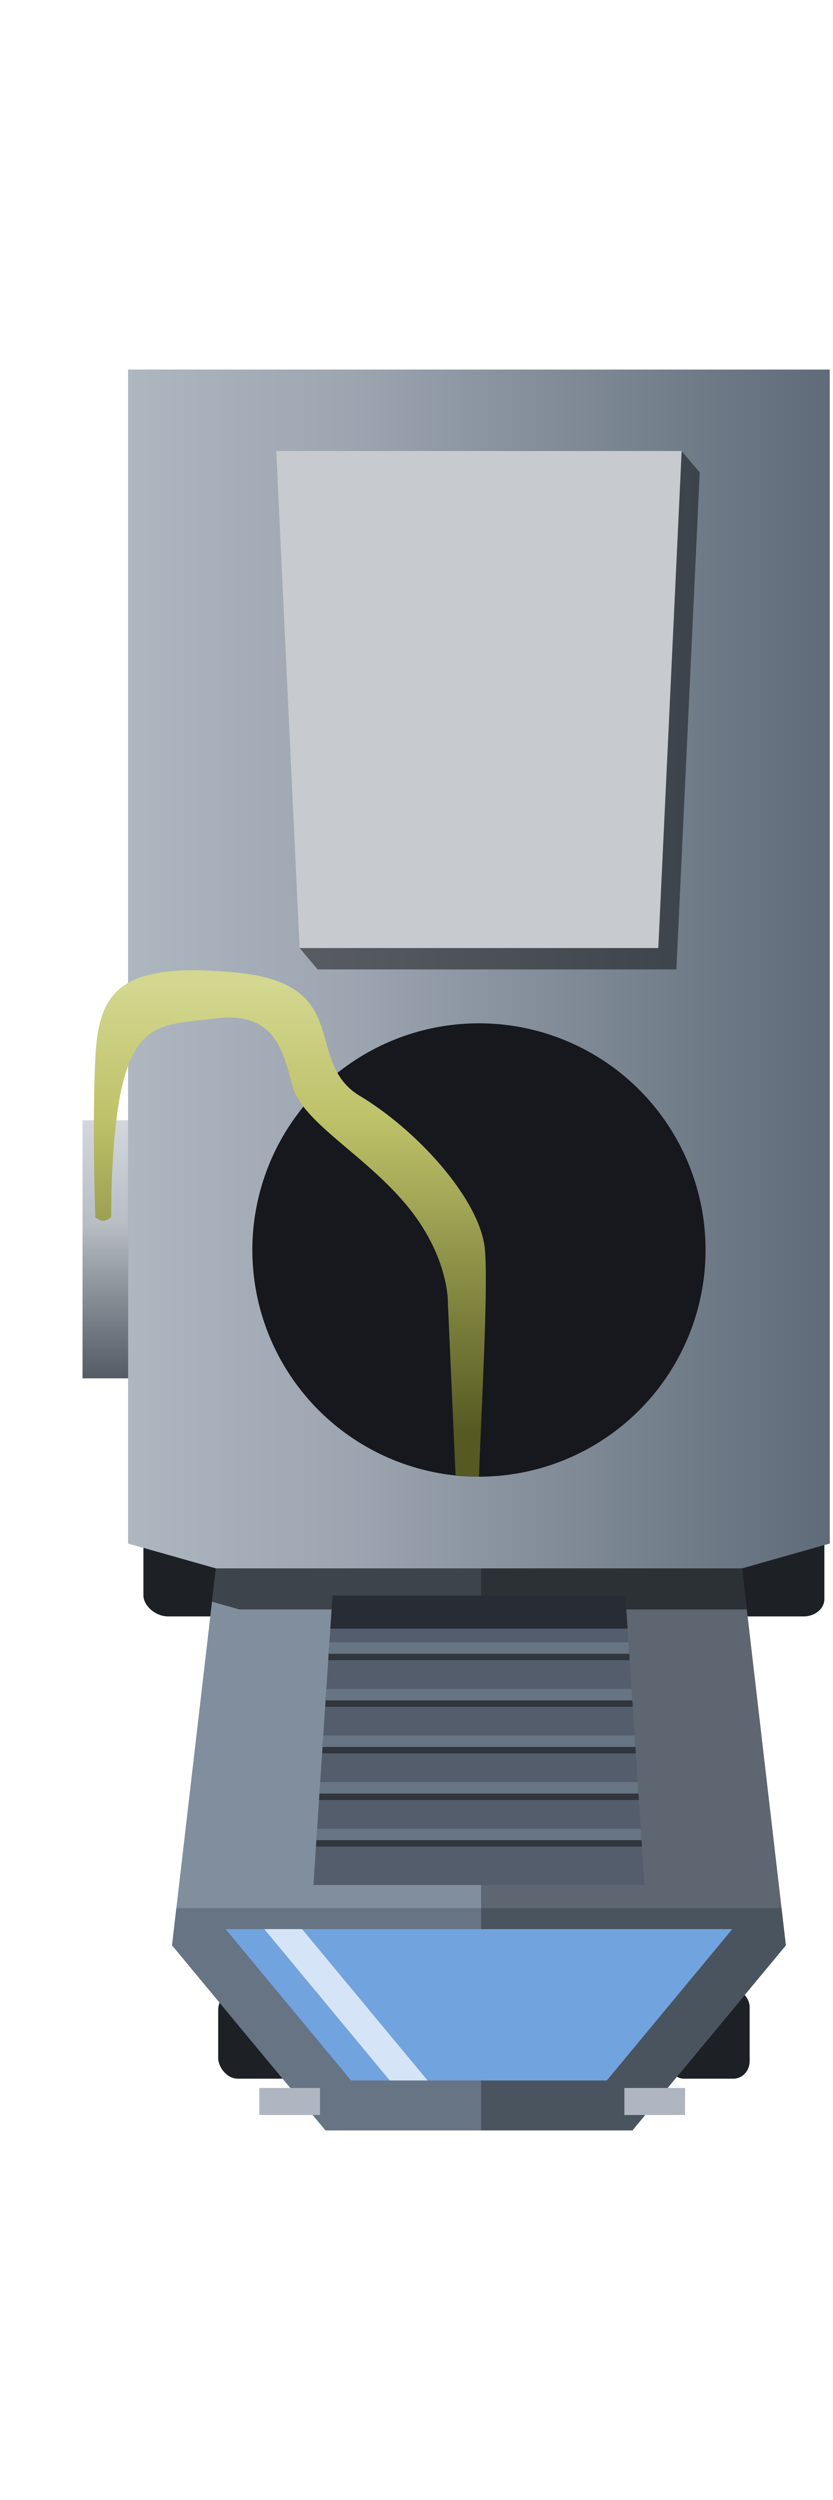 <?xml version="1.0" encoding="UTF-8" standalone="no"?>
<!-- Created with Inkscape (http://www.inkscape.org/) -->

<svg
   xmlns:dc="http://purl.org/dc/elements/1.1/"
   xmlns:cc="http://creativecommons.org/ns#"
   xmlns:rdf="http://www.w3.org/1999/02/22-rdf-syntax-ns#"
   xmlns:svg="http://www.w3.org/2000/svg"
   xmlns="http://www.w3.org/2000/svg"
   xmlns:xlink="http://www.w3.org/1999/xlink"
   xmlns:sodipodi="http://sodipodi.sourceforge.net/DTD/sodipodi-0.dtd"
   xmlns:inkscape="http://www.inkscape.org/namespaces/inkscape"
   width="32"
   height="96"
   viewBox="0 0 32 96"
   version="1.1"
   id="svg8"
   inkscape:version="0.92.3 (2405546, 2018-03-11)"
   sodipodi:docname="car.svg">
  <defs
     id="defs2">
    <linearGradient
       inkscape:collect="always"
       id="linearGradient891">
      <stop
         style="stop-color:#aeb6c0;stop-opacity:1"
         offset="0"
         id="stop887" />
      <stop
         id="stop895"
         offset="0.319"
         style="stop-color:#9ca5b0;stop-opacity:1" />
      <stop
         style="stop-color:#5f6b79;stop-opacity:1"
         offset="1"
         id="stop889" />
    </linearGradient>
    <linearGradient
       inkscape:collect="always"
       id="linearGradient871">
      <stop
         style="stop-color:#d3d78f;stop-opacity:1;"
         offset="0"
         id="stop867" />
      <stop
         id="stop875"
         offset="0.297"
         style="stop-color:#bec269;stop-opacity:1" />
      <stop
         style="stop-color:#565a22;stop-opacity:1"
         offset="1"
         id="stop869" />
    </linearGradient>
    <linearGradient
       inkscape:collect="always"
       id="linearGradient861">
      <stop
         style="stop-color:#d3d7dd;stop-opacity:1"
         offset="0"
         id="stop857" />
      <stop
         id="stop865"
         offset="0.4"
         style="stop-color:#b6bbc2;stop-opacity:0.973" />
      <stop
         style="stop-color:#424b56;stop-opacity:0.914"
         offset="1"
         id="stop859" />
    </linearGradient>
    <linearGradient
       inkscape:collect="always"
       xlink:href="#linearGradient861"
       id="linearGradient863"
       x1="4.211"
       y1="1101.58"
       x2="4.211"
       y2="1111.492"
       gradientUnits="userSpaceOnUse" />
    <linearGradient
       inkscape:collect="always"
       xlink:href="#linearGradient871"
       id="linearGradient873"
       x1="10.972"
       y1="37.829"
       x2="10.972"
       y2="54.972"
       gradientUnits="userSpaceOnUse" />
    <linearGradient
       inkscape:collect="always"
       xlink:href="#linearGradient891"
       id="linearGradient893"
       x1="4.924"
       y1="37.209"
       x2="31.873"
       y2="37.209"
       gradientUnits="userSpaceOnUse" />
  </defs>
  <sodipodi:namedview
     id="base"
     pagecolor="#ffffff"
     bordercolor="#666666"
     borderopacity="1.0"
     inkscape:pageopacity="0.0"
     inkscape:pageshadow="2"
     inkscape:zoom="11.2"
     inkscape:cx="28.231473"
     inkscape:cy="74.670242"
     inkscape:document-units="px"
     inkscape:current-layer="layer1"
     showgrid="false"
     inkscape:window-width="1920"
     inkscape:window-height="1017"
     inkscape:window-x="-8"
     inkscape:window-y="-8"
     inkscape:window-maximized="1"
     units="px"
     showguides="true"
     inkscape:guide-bbox="true"
     inkscape:snap-bbox="false"
     inkscape:snap-page="true"
     inkscape:snap-global="true"
     fit-margin-top="0"
     fit-margin-left="0"
     fit-margin-right="0"
     fit-margin-bottom="0">
    <sodipodi:guide
       position="40.223,31.964"
       orientation="0,1"
       id="guide4757"
       inkscape:locked="false"
       inkscape:label=""
       inkscape:color="rgb(0,0,255)" />
    <sodipodi:guide
       position="-15.279,64"
       orientation="0,1"
       id="guide4759"
       inkscape:locked="false"
       inkscape:label=""
       inkscape:color="rgb(0,0,255)" />
    <sodipodi:guide
       position="16,79.297"
       orientation="1,0"
       id="guide4761"
       inkscape:locked="false"
       inkscape:label=""
       inkscape:color="rgb(0,0,255)" />
    <sodipodi:guide
       position="-27.148,48"
       orientation="0,1"
       id="guide4763"
       inkscape:locked="false"
       inkscape:label=""
       inkscape:color="rgb(0,0,255)" />
  </sodipodi:namedview>
  <g
     inkscape:label="Layer 1"
     inkscape:groupmode="layer"
     id="layer1"
     transform="translate(0,-1058.5)">
    <rect
       ry="0.8"
       rx="0.747"
       style="opacity:1;fill:#1d2126;fill-opacity:1;fill-rule:nonzero;stroke:none;stroke-width:0.68;stroke-linecap:butt;stroke-linejoin:miter;stroke-miterlimit:4;stroke-dasharray:none;stroke-dashoffset:0.5;stroke-opacity:1"
       id="rect4781"
       width="3.154"
       height="3.424"
       x="8.381"
       y="1134.897" />
    <rect
       ry="0.667"
       rx="0.622"
       y="1134.897"
       x="25.644"
       height="3.424"
       width="3.154"
       id="rect4783"
       style="opacity:1;fill:#1d2126;fill-opacity:1;fill-rule:nonzero;stroke:none;stroke-width:0.68;stroke-linecap:butt;stroke-linejoin:miter;stroke-miterlimit:4;stroke-dasharray:none;stroke-dashoffset:0.5;stroke-opacity:1" />
    <rect
       y="1117.147"
       x="5.509"
       height="3.424"
       width="4.041"
       id="rect4779"
       style="opacity:1;fill:#1d2126;fill-opacity:1;fill-rule:nonzero;stroke:none;stroke-width:0.77;stroke-linecap:butt;stroke-linejoin:miter;stroke-miterlimit:4;stroke-dasharray:none;stroke-dashoffset:0.5;stroke-opacity:1"
       rx="0.957"
       ry="0.8" />
    <rect
       style="opacity:1;fill:#1d2126;fill-opacity:1;fill-rule:nonzero;stroke:none;stroke-width:0.77;stroke-linecap:butt;stroke-linejoin:miter;stroke-miterlimit:4;stroke-dasharray:none;stroke-dashoffset:0.5;stroke-opacity:1"
       id="rect4777"
       width="4.041"
       height="3.424"
       x="27.628"
       y="1117.147"
       rx="0.798"
       ry="0.667" />
    <rect
       style="opacity:1;fill:url(#linearGradient863);fill-opacity:1;fill-rule:nonzero;stroke:none;stroke-width:0.8;stroke-linecap:butt;stroke-linejoin:bevel;stroke-miterlimit:4;stroke-dasharray:none;stroke-dashoffset:0.5;stroke-opacity:1"
       id="rect831"
       width="2.589"
       height="9.911"
       x="3.17"
       y="1101.518" />
    <path
       style="opacity:1;fill:#818e9d;fill-opacity:1;fill-rule:nonzero;stroke:none;stroke-width:0.77;stroke-linecap:butt;stroke-linejoin:miter;stroke-miterlimit:4;stroke-dasharray:none;stroke-dashoffset:0.5;stroke-opacity:1"
       d="m 4.924,1072.693 v 22.538 22.538 l 3.369,0.956 -1.684,14.476 5.895,7.106 h 5.895 5.895 l 5.895,-7.106 -1.684,-14.476 3.369,-0.956 v -22.538 -22.538 z"
       id="rect4751"
       inkscape:connector-curvature="0"
       sodipodi:nodetypes="cccccccccccccc" />
    <path
       style="fill:#677483;fill-rule:evenodd;stroke:none;stroke-width:1px;stroke-linecap:butt;stroke-linejoin:miter;stroke-opacity:1;fill-opacity:1"
       d="M 6.775 73.271 L 6.609 74.701 L 12.504 81.807 L 18.398 81.807 L 24.295 81.807 L 30.189 74.701 L 30.023 73.271 L 6.775 73.271 z "
       transform="translate(0,1058.5)"
       id="path903" />
    <ellipse
       style="opacity:1;fill:#5b6776;fill-opacity:1;fill-rule:nonzero;stroke:none;stroke-width:0.508;stroke-linecap:butt;stroke-linejoin:miter;stroke-miterlimit:4;stroke-dasharray:none;stroke-dashoffset:0.5;stroke-opacity:1"
       id="path4755"
       cx="16"
       cy="1106.5"
       r="10.002" />
    <path
       style="fill:#000000;fill-rule:evenodd;stroke:none;stroke-width:1px;stroke-linecap:butt;stroke-linejoin:miter;stroke-opacity:1;fill-opacity:0.278"
       d="M 31.873 55.99 L 26.34 56.09 L 18.482 56.67 L 18.482 81.807 L 24.295 81.807 L 30.189 74.701 L 28.506 60.225 L 31.873 59.27 L 31.873 55.99 z "
       transform="translate(0,1058.5)"
       id="path908" />
    <path
       style="opacity:1;fill:#535d6c;fill-opacity:1;fill-rule:nonzero;stroke:none;stroke-width:0.555;stroke-linecap:butt;stroke-linejoin:miter;stroke-miterlimit:4;stroke-dasharray:none;stroke-dashoffset:0.5;stroke-opacity:1"
       d="m 12.773,1119.77 -0.732,11.116 h 12.716 l -0.732,-11.116 z"
       id="path4766"
       inkscape:connector-curvature="0" />
    <path
       style="opacity:1;fill:#000000;fill-opacity:0.522;fill-rule:nonzero;stroke:none;stroke-width:0.555;stroke-linecap:butt;stroke-linejoin:miter;stroke-miterlimit:4;stroke-dasharray:none;stroke-dashoffset:0.5;stroke-opacity:1"
       d="M 5.824 15.771 L 5.824 38.309 L 5.824 59.525 L 8.293 60.225 L 8.145 61.506 L 9.193 61.803 L 12.738 61.803 L 12.689 62.539 L 24.109 62.539 L 24.061 61.803 L 28.689 61.803 L 28.506 60.225 L 31.873 59.27 L 31.873 36.73 L 31.873 15.771 L 5.824 15.771 z "
       transform="translate(0,1058.5)"
       id="path897" />
    <rect
       style="opacity:1;fill:#afb6c1;fill-opacity:1;fill-rule:nonzero;stroke:none;stroke-width:0.77;stroke-linecap:butt;stroke-linejoin:miter;stroke-miterlimit:4;stroke-dasharray:none;stroke-dashoffset:0.5;stroke-opacity:1"
       id="rect4785"
       width="2.331"
       height="1.038"
       x="9.962"
       y="1138.678" />
    <rect
       y="1138.678"
       x="23.986"
       height="1.038"
       width="2.331"
       id="rect4787"
       style="opacity:1;fill:#afb6c1;fill-opacity:1;fill-rule:nonzero;stroke:none;stroke-width:0.77;stroke-linecap:butt;stroke-linejoin:miter;stroke-miterlimit:4;stroke-dasharray:none;stroke-dashoffset:0.5;stroke-opacity:1" />
    <path
       style="opacity:1;fill:url(#linearGradient893);fill-opacity:1;fill-rule:nonzero;stroke:none;stroke-width:0.938;stroke-linecap:butt;stroke-linejoin:bevel;stroke-miterlimit:4;stroke-dasharray:none;stroke-dashoffset:0.5;stroke-opacity:1"
       d="M 4.924 14.193 L 4.924 36.73 L 4.924 59.27 L 8.293 60.225 L 28.506 60.225 L 31.873 59.27 L 31.873 36.73 L 31.873 14.193 L 4.924 14.193 z "
       transform="translate(0,1058.5)"
       id="rect877" />
    <circle
       style="opacity:1;fill:#16181d;fill-opacity:1;fill-rule:nonzero;stroke:none;stroke-width:0.842;stroke-linecap:butt;stroke-linejoin:miter;stroke-miterlimit:4;stroke-dasharray:none;stroke-dashoffset:0.5;stroke-opacity:1"
       id="path4765"
       cx="18.399"
       cy="1106.5"
       r="8.705" />
    <path
       style="opacity:1;fill:#000000;fill-opacity:0.455;fill-rule:nonzero;stroke:none;stroke-width:0.805;stroke-linecap:butt;stroke-linejoin:miter;stroke-miterlimit:4;stroke-dasharray:none;stroke-dashoffset:0.5;stroke-opacity:1"
       d="M 26.186 17.318 L 25.383 18.141 L 11.307 18.141 L 12.139 35.854 L 11.51 36.404 L 12.203 37.227 L 25.984 37.227 L 26.881 18.141 L 26.186 17.318 z "
       transform="translate(0,1058.5)"
       id="path985" />
    <path
       inkscape:connector-curvature="0"
       id="path4767"
       d="m 11.509,1094.905 -0.897,-19.086 h 15.574 l -0.897,19.086 z"
       style="opacity:1;fill:#c7cace;fill-opacity:1;fill-rule:nonzero;stroke:none;stroke-width:0.805;stroke-linecap:butt;stroke-linejoin:miter;stroke-miterlimit:4;stroke-dasharray:none;stroke-dashoffset:0.5;stroke-opacity:1" />
    <path
       style="fill:url(#linearGradient873);fill-opacity:1;fill-rule:evenodd;stroke:none;stroke-width:1px;stroke-linecap:butt;stroke-linejoin:miter;stroke-opacity:1"
       d="M 7.559 37.258 C 4.367 37.226 3.773 38.421 3.662 40.631 C 3.536 43.155 3.662 46.751 3.662 46.754 C 3.826 46.826 3.939 47.001 4.271 46.736 C 4.271 46.736 4.272 45.898 4.293 45.365 C 4.546 38.989 5.871 39.431 8.207 39.115 C 10.543 38.8 10.859 40.316 11.238 41.705 C 11.617 43.094 13.952 44.293 15.594 46.25 C 17.235 48.207 17.203 49.975 17.203 49.975 L 17.5 56.646 A 8.705 8.705 0 0 0 18.398 56.705 A 8.705 8.705 0 0 0 18.402 56.705 C 18.477 54.345 18.768 49.387 18.625 47.955 C 18.436 46.061 16.036 43.41 13.826 42.084 C 11.616 40.758 13.637 37.79 9.092 37.348 C 8.524 37.292 8.015 37.262 7.559 37.258 z "
       transform="translate(0,1058.5)"
       id="path835" />
    <path
       style="opacity:1;fill:#71a3df;fill-opacity:1;fill-rule:nonzero;stroke:none;stroke-width:0.642;stroke-linecap:butt;stroke-linejoin:miter;stroke-miterlimit:4;stroke-dasharray:none;stroke-dashoffset:0.5;stroke-opacity:1"
       d="m 8.668,1132.579 4.819,5.811 h 4.912 4.912 l 4.819,-5.811 z"
       id="path4757"
       inkscape:connector-curvature="0" />
    <path
       style="opacity:1;fill:#d5e4f6;fill-opacity:1;fill-rule:nonzero;stroke:none;stroke-width:0.642;stroke-linecap:butt;stroke-linejoin:miter;stroke-miterlimit:4;stroke-dasharray:none;stroke-dashoffset:0.5;stroke-opacity:1"
       d="m 10.153,1132.578 4.818,5.811 h 1.453 l -4.82,-5.811 z"
       id="path852"
       inkscape:connector-curvature="0" />
    <path
       style="opacity:1;fill:#000000;fill-opacity:0.429;fill-rule:nonzero;stroke:none;stroke-width:0.8;stroke-linecap:butt;stroke-linejoin:bevel;stroke-miterlimit:4;stroke-dasharray:none;stroke-dashoffset:0.5;stroke-opacity:1"
       d="M 12.639 63.311 L 12.609 63.752 L 24.189 63.752 L 24.16 63.311 L 12.639 63.311 z "
       transform="translate(0,1058.5)"
       id="rect945" />
    <path
       style="opacity:1;fill:#677483;fill-opacity:1;fill-rule:nonzero;stroke:none;stroke-width:0.8;stroke-linecap:butt;stroke-linejoin:bevel;stroke-miterlimit:4;stroke-dasharray:none;stroke-dashoffset:0.5;stroke-opacity:1"
       d="M 12.654 63.064 L 12.627 63.506 L 24.172 63.506 L 24.145 63.064 L 12.654 63.064 z "
       transform="translate(0,1058.5)"
       id="rect915" />
    <path
       style="opacity:1;fill:#000000;fill-opacity:0.429;fill-rule:nonzero;stroke:none;stroke-width:0.8;stroke-linecap:butt;stroke-linejoin:bevel;stroke-miterlimit:4;stroke-dasharray:none;stroke-dashoffset:0.5;stroke-opacity:1"
       d="M 12.521 65.1 L 12.492 65.541 L 24.307 65.541 L 24.277 65.1 L 12.521 65.1 z "
       transform="translate(0,1058.5)"
       id="rect947" />
    <path
       style="opacity:1;fill:#677483;fill-opacity:1;fill-rule:nonzero;stroke:none;stroke-width:0.8;stroke-linecap:butt;stroke-linejoin:bevel;stroke-miterlimit:4;stroke-dasharray:none;stroke-dashoffset:0.5;stroke-opacity:1"
       d="M 12.537 64.854 L 12.508 65.295 L 24.291 65.295 L 24.262 64.854 L 12.537 64.854 z "
       transform="translate(0,1058.5)"
       id="rect917" />
    <path
       style="opacity:1;fill:#000000;fill-opacity:0.429;fill-rule:nonzero;stroke:none;stroke-width:0.8;stroke-linecap:butt;stroke-linejoin:bevel;stroke-miterlimit:4;stroke-dasharray:none;stroke-dashoffset:0.5;stroke-opacity:1"
       d="M 12.402 66.889 L 12.375 67.33 L 24.424 67.33 L 24.396 66.889 L 12.402 66.889 z "
       transform="translate(0,1058.5)"
       id="rect949" />
    <path
       style="opacity:1;fill:#677483;fill-opacity:1;fill-rule:nonzero;stroke:none;stroke-width:0.8;stroke-linecap:butt;stroke-linejoin:bevel;stroke-miterlimit:4;stroke-dasharray:none;stroke-dashoffset:0.5;stroke-opacity:1"
       d="M 12.42 66.643 L 12.391 67.084 L 24.408 67.084 L 24.379 66.643 L 12.42 66.643 z "
       transform="translate(0,1058.5)"
       id="rect919" />
    <path
       style="opacity:1;fill:#000000;fill-opacity:0.429;fill-rule:nonzero;stroke:none;stroke-width:0.8;stroke-linecap:butt;stroke-linejoin:bevel;stroke-miterlimit:4;stroke-dasharray:none;stroke-dashoffset:0.5;stroke-opacity:1"
       d="M 12.285 68.676 L 12.256 69.119 L 24.543 69.119 L 24.514 68.676 L 12.285 68.676 z "
       transform="translate(0,1058.5)"
       id="rect951" />
    <path
       style="opacity:1;fill:#677483;fill-opacity:1;fill-rule:nonzero;stroke:none;stroke-width:0.8;stroke-linecap:butt;stroke-linejoin:bevel;stroke-miterlimit:4;stroke-dasharray:none;stroke-dashoffset:0.5;stroke-opacity:1"
       d="M 12.301 68.432 L 12.273 68.873 L 24.525 68.873 L 24.498 68.432 L 12.301 68.432 z "
       transform="translate(0,1058.5)"
       id="rect921" />
    <path
       style="opacity:1;fill:#000000;fill-opacity:0.429;fill-rule:nonzero;stroke:none;stroke-width:0.8;stroke-linecap:butt;stroke-linejoin:bevel;stroke-miterlimit:4;stroke-dasharray:none;stroke-dashoffset:0.5;stroke-opacity:1"
       d="M 12.168 70.465 L 12.139 70.908 L 24.66 70.908 L 24.631 70.465 L 12.168 70.465 z "
       transform="translate(0,1058.5)"
       id="rect953" />
    <path
       style="opacity:1;fill:#677483;fill-opacity:1;fill-rule:nonzero;stroke:none;stroke-width:0.8;stroke-linecap:butt;stroke-linejoin:bevel;stroke-miterlimit:4;stroke-dasharray:none;stroke-dashoffset:0.5;stroke-opacity:1"
       d="M 12.184 70.221 L 12.154 70.662 L 24.645 70.662 L 24.615 70.221 L 12.184 70.221 z "
       transform="translate(0,1058.5)"
       id="rect929" />
  </g>
</svg>
